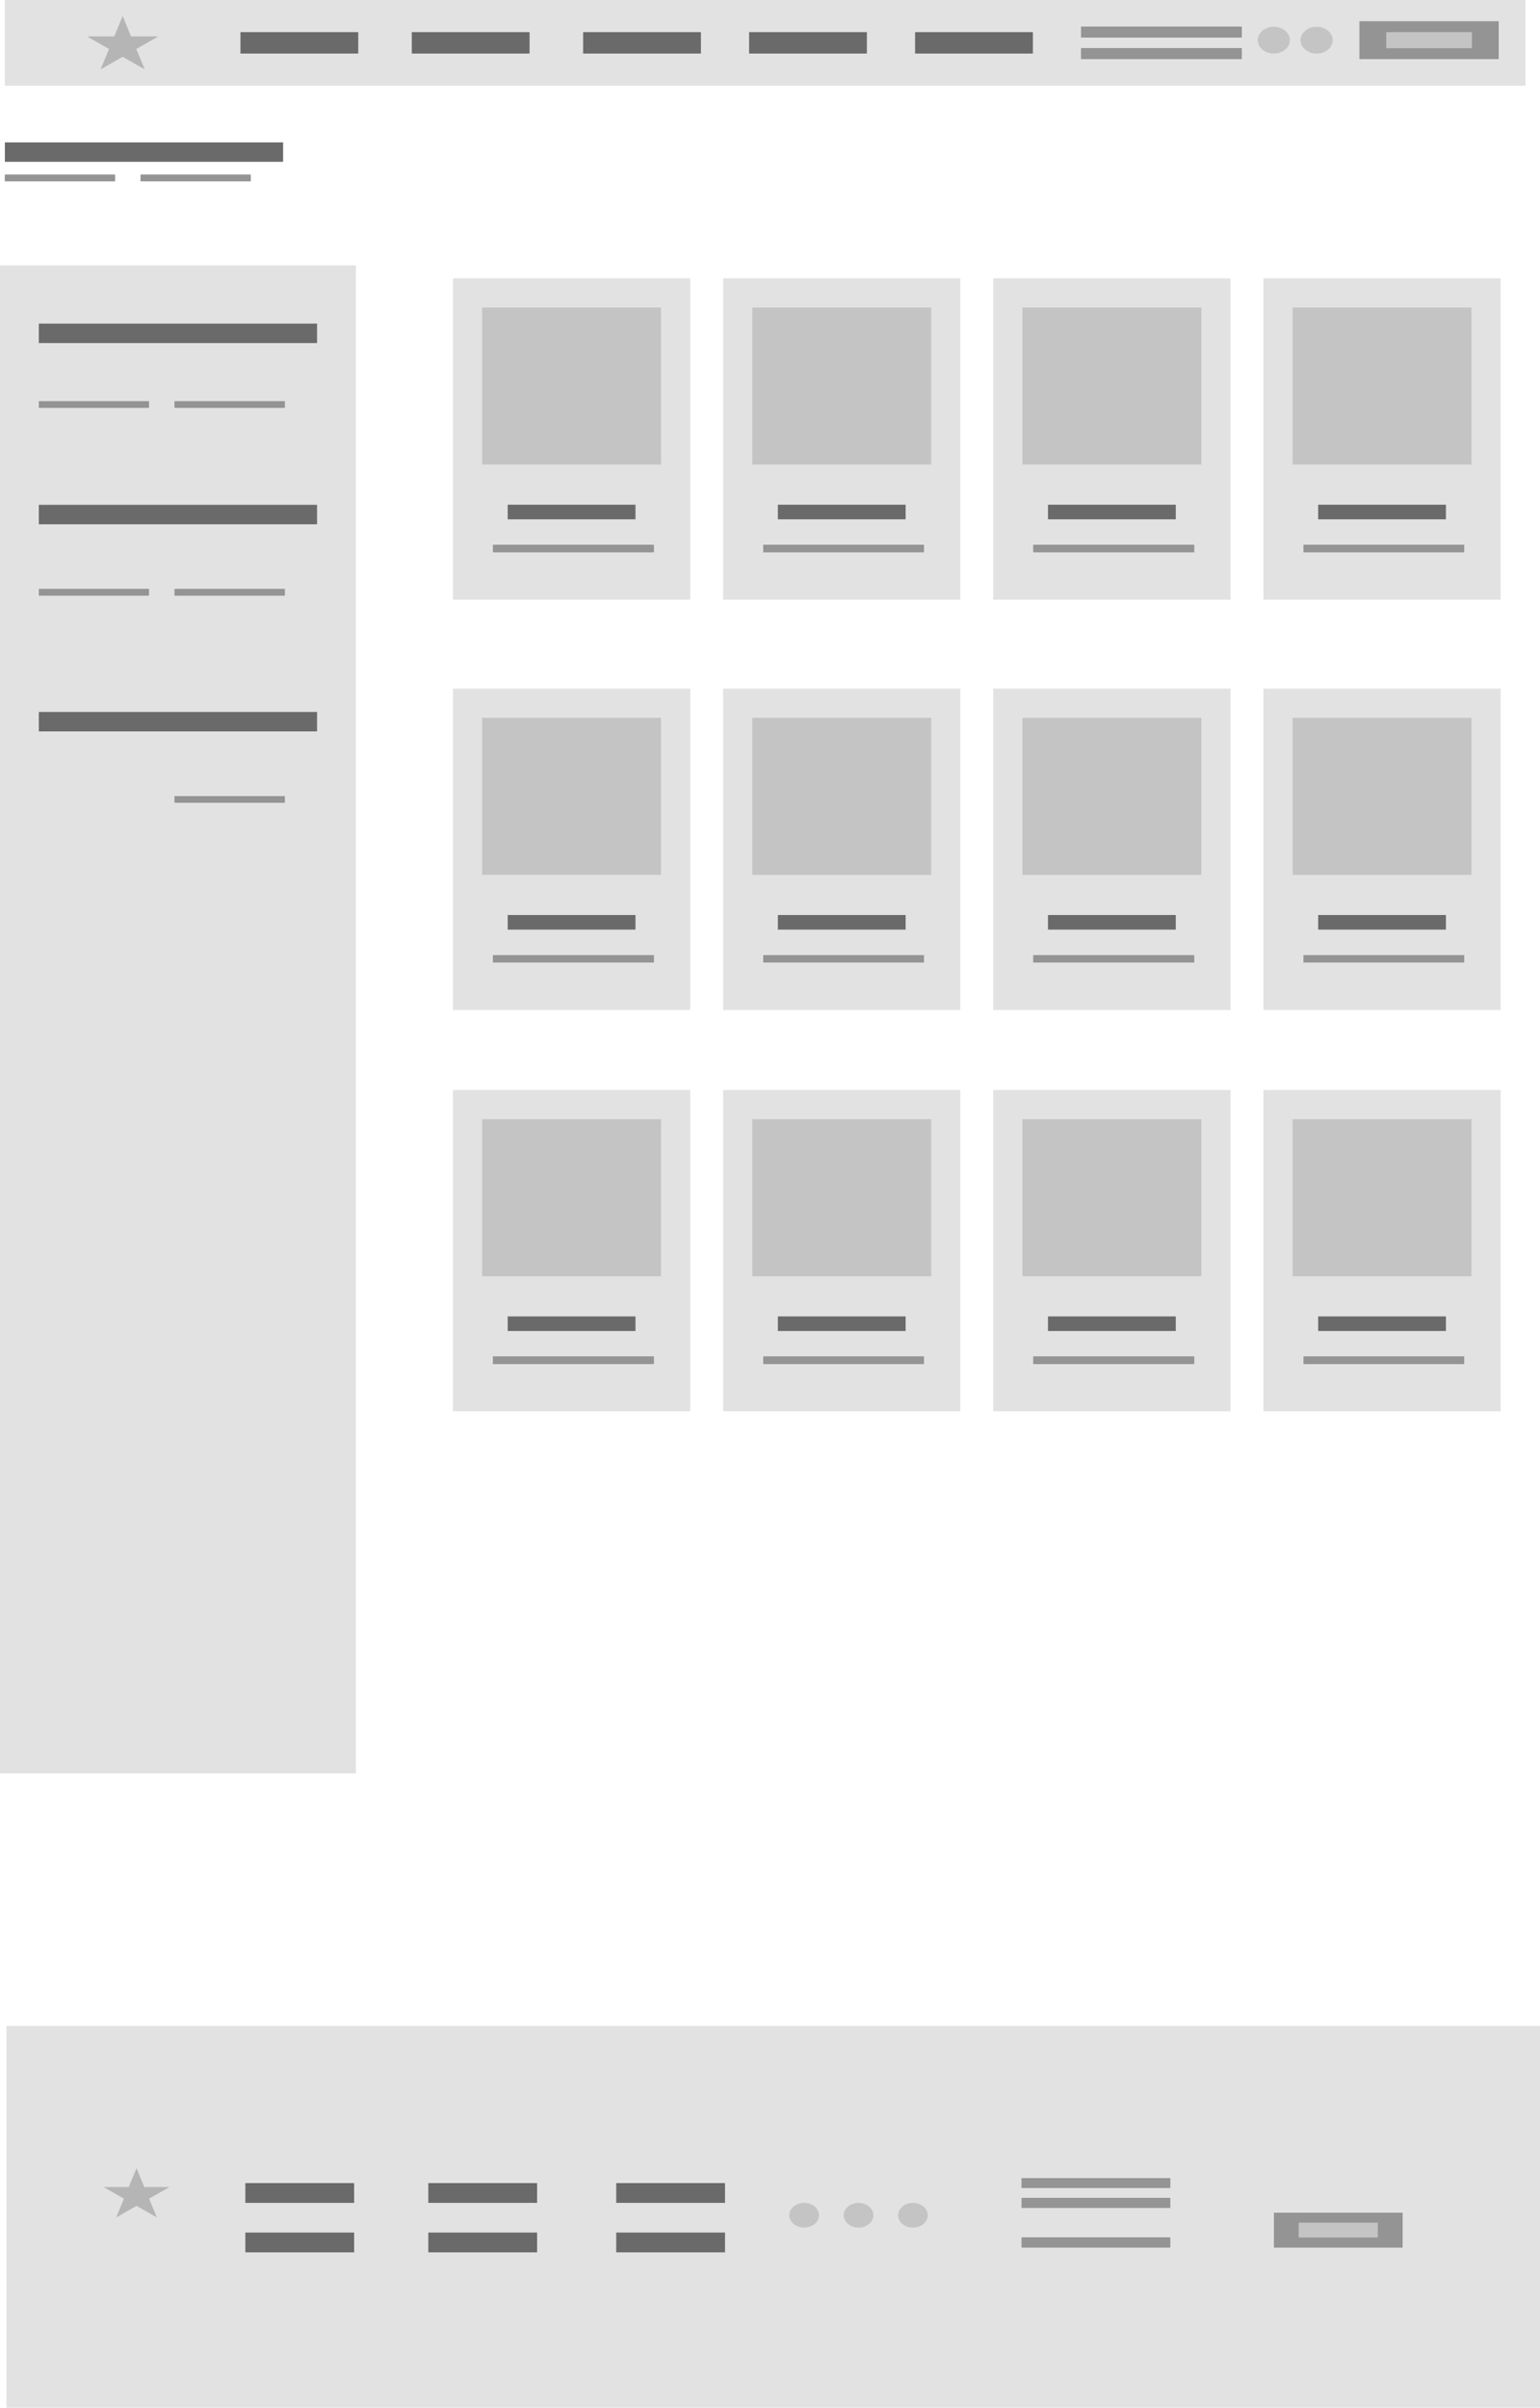 <svg width="238" height="372" fill="none" xmlns="http://www.w3.org/2000/svg"><path fill="#E2E2E2" d="M0 41h55v233H0zM1 313h237v59H1zM70 43h36.673v49.65H70zM111.751 43h36.673v49.65h-36.673zM153.501 43h36.673v49.65h-36.673zM195.252 43h36.673v49.65h-36.673z"/><path fill="#6A6A6A" d="M78.463 77.98H98.21v2.257H78.463z"/><path fill="#949494" d="M76.206 84.187h24.825v1.128H76.206z"/><path fill="#949494" d="M76.206 84.187h24.825v1.128H76.206z"/><path fill="#949494" d="M76.206 84.187h24.825v1.128H76.206z"/><path fill="#C4C4C4" d="M74.514 47.514h27.646v24.261H74.514z"/><path fill="#6A6A6A" d="M120.214 77.98h19.747v2.257h-19.747z"/><path fill="#949494" d="M117.957 84.187h24.825v1.128h-24.825z"/><path fill="#949494" d="M117.957 84.187h24.825v1.128h-24.825z"/><path fill="#949494" d="M117.957 84.187h24.825v1.128h-24.825z"/><path fill="#C4C4C4" d="M116.265 47.514h27.646v24.261h-27.646z"/><path fill="#6A6A6A" d="M161.964 77.98h19.747v2.257h-19.747z"/><path fill="#949494" d="M159.708 84.187h24.825v1.128h-24.825z"/><path fill="#949494" d="M159.708 84.187h24.825v1.128h-24.825z"/><path fill="#949494" d="M159.708 84.187h24.825v1.128h-24.825z"/><path fill="#C4C4C4" d="M158.015 47.514h27.646v24.261h-27.646z"/><path fill="#6A6A6A" d="M203.715 77.98h19.747v2.257h-19.747z"/><path fill="#949494" d="M201.459 84.187h24.825v1.128h-24.825z"/><path fill="#949494" d="M201.459 84.187h24.825v1.128h-24.825z"/><path fill="#949494" d="M201.459 84.187h24.825v1.128h-24.825z"/><path fill="#C4C4C4" d="M199.766 47.514h27.646v24.261h-27.646z"/><path fill="#E2E2E2" d="M70 106.392h36.673v49.65H70zM111.751 106.392h36.673v49.65h-36.673zM153.501 106.392h36.673v49.65h-36.673zM195.252 106.392h36.673v49.65h-36.673z"/><path fill="#6A6A6A" d="M78.463 141.373H98.21v2.257H78.463z"/><path fill="#949494" d="M76.206 147.579h24.825v1.128H76.206z"/><path fill="#949494" d="M76.206 147.579h24.825v1.128H76.206z"/><path fill="#949494" d="M76.206 147.579h24.825v1.128H76.206z"/><path fill="#C4C4C4" d="M74.514 110.906h27.646v24.261H74.514z"/><path fill="#6A6A6A" d="M120.214 141.373h19.747v2.257h-19.747z"/><path fill="#949494" d="M117.957 147.579h24.825v1.128h-24.825z"/><path fill="#949494" d="M117.957 147.579h24.825v1.128h-24.825z"/><path fill="#949494" d="M117.957 147.579h24.825v1.128h-24.825z"/><path fill="#C4C4C4" d="M116.265 110.906h27.646v24.261h-27.646z"/><path fill="#6A6A6A" d="M161.964 141.373h19.747v2.257h-19.747z"/><path fill="#949494" d="M159.708 147.579h24.825v1.128h-24.825z"/><path fill="#949494" d="M159.708 147.579h24.825v1.128h-24.825z"/><path fill="#949494" d="M159.708 147.579h24.825v1.128h-24.825z"/><path fill="#C4C4C4" d="M158.015 110.906h27.646v24.261h-27.646z"/><path fill="#6A6A6A" d="M203.715 141.373h19.747v2.257h-19.747z"/><path fill="#949494" d="M201.459 147.579h24.825v1.128h-24.825z"/><path fill="#949494" d="M201.459 147.579h24.825v1.128h-24.825z"/><path fill="#949494" d="M201.459 147.579h24.825v1.128h-24.825z"/><path fill="#C4C4C4" d="M199.766 110.906h27.646v24.261h-27.646z"/><path fill="#E2E2E2" d="M70 168.406h36.673v49.65H70zM111.751 168.406h36.673v49.65h-36.673zM153.501 168.406h36.673v49.65h-36.673zM195.252 168.406h36.673v49.65h-36.673z"/><path fill="#6A6A6A" d="M78.463 203.387H98.21v2.257H78.463z"/><path fill="#949494" d="M76.206 209.593h24.825v1.128H76.206z"/><path fill="#949494" d="M76.206 209.593h24.825v1.128H76.206z"/><path fill="#949494" d="M76.206 209.593h24.825v1.128H76.206z"/><path fill="#C4C4C4" d="M74.514 172.92h27.646v24.261H74.514z"/><path fill="#6A6A6A" d="M120.214 203.387h19.747v2.257h-19.747z"/><path fill="#949494" d="M117.957 209.593h24.825v1.128h-24.825z"/><path fill="#949494" d="M117.957 209.593h24.825v1.128h-24.825z"/><path fill="#949494" d="M117.957 209.593h24.825v1.128h-24.825z"/><path fill="#C4C4C4" d="M116.265 172.92h27.646v24.261h-27.646z"/><path fill="#6A6A6A" d="M161.964 203.387h19.747v2.257h-19.747z"/><path fill="#949494" d="M159.708 209.593h24.825v1.128h-24.825z"/><path fill="#949494" d="M159.708 209.593h24.825v1.128h-24.825z"/><path fill="#949494" d="M159.708 209.593h24.825v1.128h-24.825z"/><path fill="#C4C4C4" d="M158.015 172.92h27.646v24.261h-27.646z"/><path fill="#6A6A6A" d="M203.715 203.387h19.747v2.257h-19.747z"/><path fill="#949494" d="M201.459 209.593h24.825v1.128h-24.825z"/><path fill="#949494" d="M201.459 209.593h24.825v1.128h-24.825z"/><path fill="#949494" d="M201.459 209.593h24.825v1.128h-24.825z"/><path fill="#C4C4C4" d="M199.766 172.92h27.646v24.261h-27.646z"/><path fill="#E2E2E2" d="M.752 0h235v13.239h-235z"/><path fill="#6A6A6A" d="M37.16 4.965h18.204v3.31H37.16zM.752 22h43v3h-43zM63.639 4.965h18.204v3.31H63.639zM90.118 4.965h18.204v3.31H90.118zM115.77 4.965h18.204v3.31H115.77zM141.421 4.965h18.204v3.31h-18.204z"/><path fill="#949494" d="M167.072 4.137h24.824v1.655h-24.824z"/><path fill="#949494" d="M167.072 4.137h24.824v1.655h-24.824z"/><path fill="#949494" d="M167.072 4.137h24.824v1.655h-24.824zM167.072 7.447h24.824v1.655h-24.824z"/><path fill="#949494" d="M167.072 7.447h24.824v1.655h-24.824z"/><path fill="#949494" d="M167.072 7.447h24.824v1.655h-24.824zM.752 27h17v1h-17z"/><path fill="#949494" d="M.752 27h17v1h-17z"/><path fill="#949494" d="M.752 27h17v1h-17zM21.752 27h17v1h-17z"/><path fill="#949494" d="M21.752 27h17v1h-17z"/><path fill="#949494" d="M21.752 27h17v1h-17zM6 62h17v1H6z"/><path fill="#949494" d="M6 62h17v1H6z"/><path fill="#949494" d="M6 62h17v1H6zM27 62h17v1H27z"/><path fill="#949494" d="M27 62h17v1H27z"/><path fill="#949494" d="M27 62h17v1H27zM6 91h17v1H6z"/><path fill="#949494" d="M6 91h17v1H6z"/><path fill="#949494" d="M6 91h17v1H6zM27 91h17v1H27z"/><path fill="#949494" d="M27 91h17v1H27z"/><path fill="#949494" d="M27 91h17v1H27zM213.41 5.792h16.549v1.655H213.41z"/><path fill="#949494" d="M213.41 5.792h16.549v1.655H213.41z"/><path fill="#949494" d="M213.41 5.792h16.549v1.655H213.41z"/><path fill="#949494" d="M210.101 3.31h21.514v5.792h-21.514z"/><path fill="#949494" d="M210.101 3.31h21.514v5.792h-21.514z"/><path fill="#949494" d="M210.101 3.31h21.514v5.792h-21.514z"/><path d="M18.956 2.482l1.3 3.145h4.21L21.06 7.571l1.3 3.144-3.405-1.943-3.404 1.943 1.3-3.144-3.404-1.944h4.208l1.3-3.145z" fill="#B5B5B5"/><path fill="#C4C4C4" d="M214.238 4.965h13.239v2.482h-13.239z"/><ellipse cx="196.861" cy="6.206" rx="2.482" ry="2.069" fill="#C4C4C4"/><ellipse cx="203.481" cy="6.206" rx="2.482" ry="2.069" fill="#C4C4C4"/><path fill="#6A6A6A" d="M37.916 337.293H54.73v3.057H37.916zM37.916 344.935H54.73v3.057H37.916zM66.193 337.293h16.814v3.057H66.193zM66.193 344.935h16.814v3.057H66.193zM95.235 337.293h16.814v3.057H95.235zM95.235 344.935h16.814v3.057H95.235z"/><path fill="#949494" d="M157.904 336.528h22.928v1.529h-22.928z"/><path fill="#949494" d="M157.904 336.528h22.928v1.529h-22.928z"/><path fill="#949494" d="M157.904 336.528h22.928v1.529h-22.928zM157.904 339.585h22.928v1.529h-22.928z"/><path fill="#949494" d="M157.904 339.585h22.928v1.529h-22.928z"/><path fill="#949494" d="M157.904 339.585h22.928v1.529h-22.928zM157.904 345.699h22.928v1.529h-22.928z"/><path fill="#949494" d="M157.904 345.699h22.928v1.529h-22.928z"/><path fill="#949494" d="M157.904 345.699h22.928v1.529h-22.928zM199.938 344.171h15.285v1.529h-15.285z"/><path fill="#949494" d="M199.938 344.171h15.285v1.529h-15.285z"/><path fill="#949494" d="M199.938 344.171h15.285v1.529h-15.285z"/><path fill="#949494" d="M196.881 341.878h19.871v5.35h-19.871z"/><path fill="#949494" d="M196.881 341.878h19.871v5.35h-19.871z"/><path fill="#949494" d="M196.881 341.878h19.871v5.35h-19.871z"/><path d="M21.102 335l1.2 2.904h3.888l-3.145 1.796 1.201 2.904-3.144-1.795-3.145 1.795 1.201-2.904-3.144-1.796H19.9L21.1 335z" fill="#B5B5B5"/><path fill="#C4C4C4" d="M200.703 343.407h12.228v2.293h-12.228z"/><ellipse cx="132.683" cy="342.26" rx="2.293" ry="1.911" fill="#C4C4C4"/><ellipse cx="141.09" cy="342.26" rx="2.293" ry="1.911" fill="#C4C4C4"/><ellipse cx="124.277" cy="342.26" rx="2.293" ry="1.911" fill="#C4C4C4"/><path fill="#6A6A6A" d="M6 50h43v3H6zM6 78h43v3H6z"/><path fill="#949494" d="M27 123h17v1H27z"/><path fill="#949494" d="M27 123h17v1H27z"/><path fill="#949494" d="M27 123h17v1H27z"/><path fill="#6A6A6A" d="M6 110h43v3H6z"/></svg>